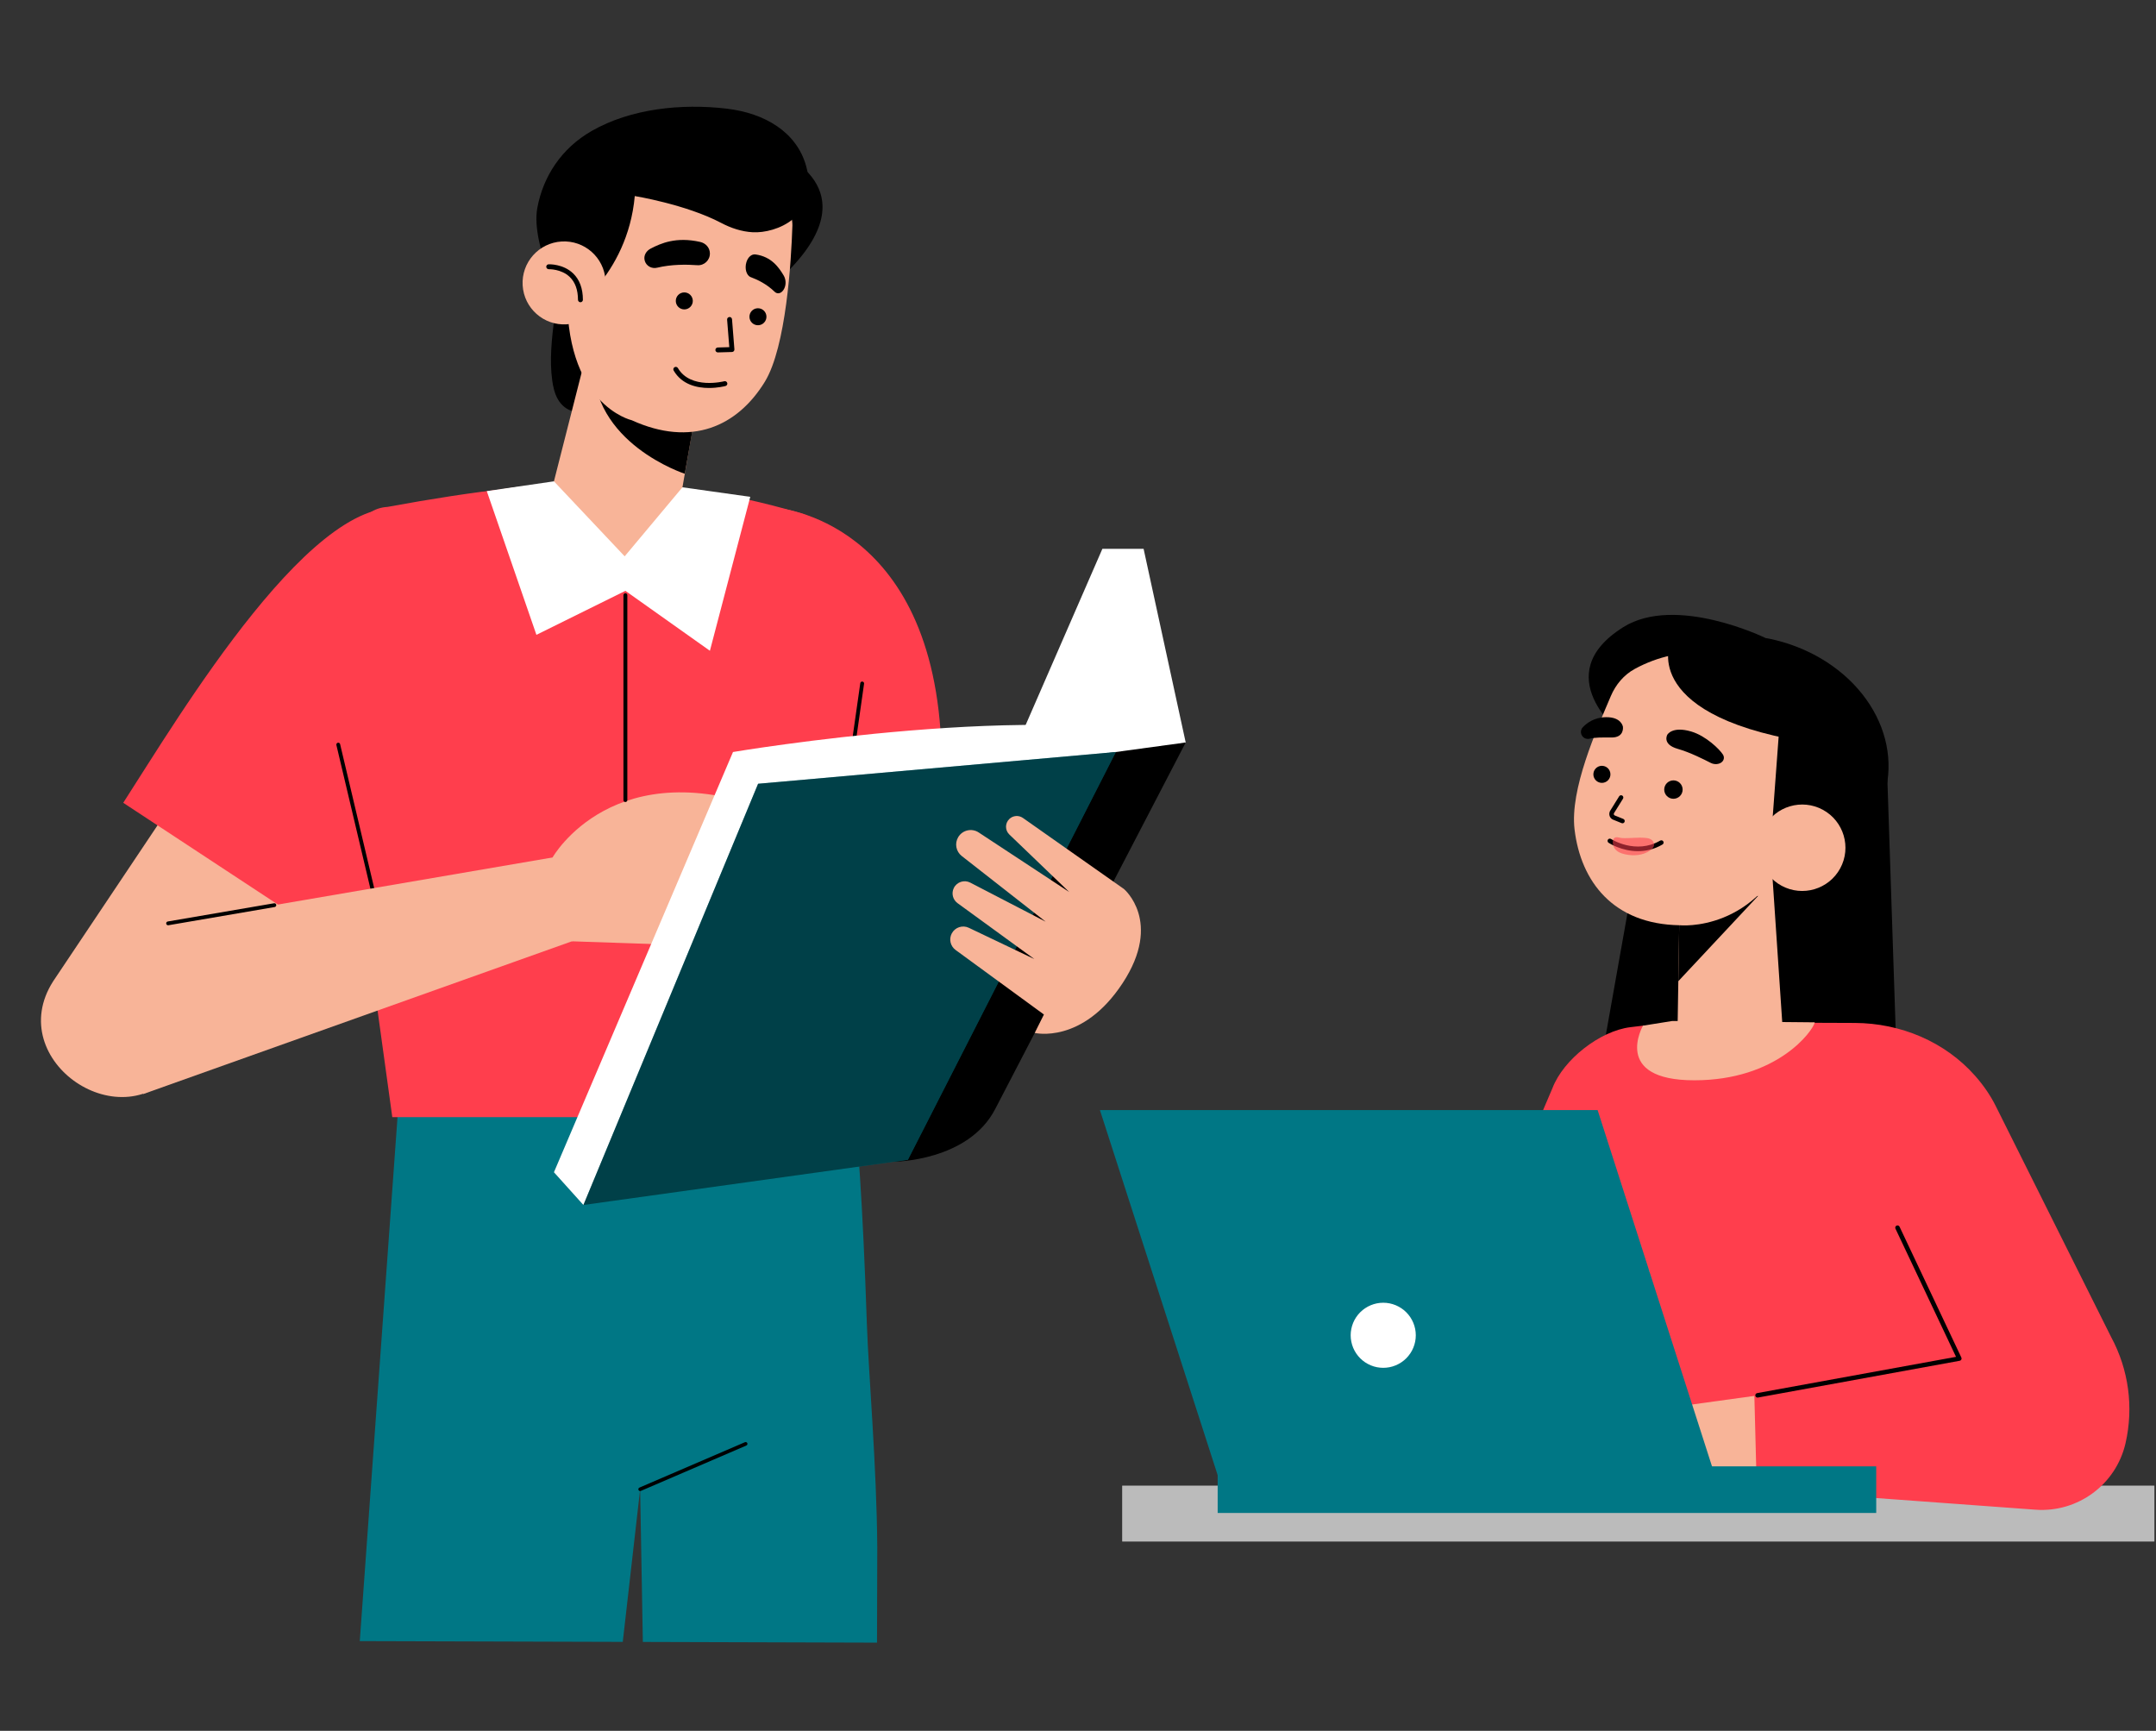 <svg xmlns="http://www.w3.org/2000/svg" xmlns:xlink="http://www.w3.org/1999/xlink" width="1029" zoomAndPan="magnify" viewBox="0 0 771.75 619.5" height="826" preserveAspectRatio="xMidYMid meet" version="1.0"><rect x="0" y="0" width="771.75" height="619.5" fill="#333333" stroke="none"/><defs><clipPath id="8123185aa1"><path d="M 128 376 L 315 376 L 315 587.941 L 128 587.941 Z M 128 376 " clip-rule="nonzero"/></clipPath><clipPath id="4db5967936"><path d="M 401 531 L 771.312 531 L 771.312 552 L 401 552 Z M 401 531 " clip-rule="nonzero"/></clipPath></defs><path fill="#000000" d="M 198.422 113.75 C 197.535 121.184 196.648 128.719 197.668 136.141 C 197.992 138.52 198.531 140.914 199.746 142.988 C 200.961 145.059 202.941 146.781 205.305 147.223 C 207.488 145.152 210.512 142.688 211.828 139.977 C 213.52 136.5 213.52 132.449 213.109 128.602 C 212.684 124.621 211.805 120.555 209.496 117.281 C 207.188 114.012 202.371 113.086 198.422 113.75 Z M 198.422 113.75 " fill-opacity="1" fill-rule="nonzero"/><g clip-path="url(#8123185aa1)"><path fill="#007785" d="M 314.023 553.859 C 313.824 524.59 310.914 492.035 310.301 473.848 C 307.328 385.363 302.551 376.047 302.551 376.047 L 213.898 384.5 L 142.773 393.176 L 128.785 587.387 L 222.922 587.664 L 229.145 533.031 L 230.109 587.684 L 313.93 587.934 Z M 314.023 553.859 " fill-opacity="1" fill-rule="nonzero"/></g><path fill="#000000" d="M 229.145 533.676 C 228.895 533.676 228.66 533.531 228.555 533.285 C 228.414 532.961 228.562 532.582 228.891 532.441 L 266.652 516.195 C 266.98 516.055 267.359 516.207 267.5 516.535 C 267.641 516.859 267.492 517.238 267.164 517.379 L 229.402 533.625 C 229.316 533.66 229.23 533.676 229.145 533.676 Z M 229.145 533.676 " fill-opacity="1" fill-rule="nonzero"/><g clip-path="url(#4db5967936)"><path fill="#ffffff" d="M 401.707 531.766 L 771.168 531.766 L 771.168 551.719 L 401.707 551.719 Z M 401.707 531.766 " fill-opacity="1" fill-rule="nonzero"/><path fill="#000000" d="M 401.707 531.766 L 771.168 531.766 L 771.168 551.719 L 401.707 551.719 Z M 401.707 531.766 " fill-opacity="0.267" fill-rule="nonzero"/></g><path fill="#000000" d="M 595.789 252.41 L 573.43 378.207 L 679.219 388.352 L 675.414 273.492 Z M 595.789 252.41 " fill-opacity="1" fill-rule="nonzero"/><path fill="#f8b498" d="M 633.305 296.688 L 638.555 374.73 L 600.371 375.508 L 601.199 324.055 Z M 633.305 296.688 " fill-opacity="1" fill-rule="nonzero"/><path fill="#ff3e4d" d="M 588.117 367.105 L 583.617 367.648 C 572.727 368.965 559.609 379.223 555.707 389.473 L 526.324 458.363 L 538.605 407.215 L 502.016 399.844 L 487.316 469.996 C 484.344 480.484 483.816 491.516 485.793 502.238 C 487.918 513.789 497.887 522.242 509.637 522.453 C 522.938 522.699 535.379 515.891 542.336 504.555 L 565.906 466.172 L 592.387 530.391 L 728.613 540.352 C 743.758 541.461 757.445 531.355 760.84 516.566 C 763.797 503.695 761.973 490.188 755.699 478.566 L 714.348 395.801 C 712.469 392.047 709.977 388.43 707.031 385.094 C 696.203 372.812 680.309 366.199 663.93 366.133 L 642.887 366.051 Z M 588.117 367.105 " fill-opacity="1" fill-rule="nonzero"/><path fill="#000000" d="M 580.441 262.676 C 580.441 262.676 553.582 241.684 581.062 224.469 C 599.832 212.711 631.852 228.297 631.852 228.297 Z M 580.441 262.676 " fill-opacity="1" fill-rule="nonzero"/><path fill="#000000" d="M 633.355 228.613 C 635.016 228.957 636.66 229.367 638.281 229.844 C 639.906 230.32 641.504 230.859 643.074 231.469 C 644.648 232.074 646.184 232.746 647.691 233.477 C 649.195 234.207 650.66 234.996 652.082 235.848 C 653.508 236.695 654.883 237.598 656.211 238.559 C 657.539 239.516 658.812 240.523 660.035 241.582 C 661.254 242.641 662.414 243.742 663.516 244.891 C 664.617 246.039 665.652 247.227 666.621 248.453 C 667.594 249.68 668.492 250.938 669.324 252.234 C 670.156 253.527 670.914 254.848 671.594 256.195 C 672.277 257.543 672.887 258.914 673.414 260.301 C 673.941 261.691 674.395 263.094 674.762 264.512 C 675.133 265.93 675.422 267.355 675.629 268.789 C 675.836 270.223 675.961 271.652 676 273.086 C 676.043 274.52 676.004 275.945 675.879 277.367 C 675.758 278.785 675.551 280.191 675.266 281.586 C 674.977 282.977 674.609 284.352 674.16 285.703 C 673.711 287.055 673.184 288.383 672.578 289.684 C 671.973 290.98 671.293 292.25 670.535 293.484 C 669.781 294.715 668.949 295.91 668.051 297.066 C 667.148 298.223 666.184 299.336 665.145 300.402 C 664.109 301.469 663.012 302.488 661.852 303.457 C 660.691 304.426 659.473 305.34 658.199 306.199 C 656.922 307.059 655.598 307.859 654.219 308.605 C 652.844 309.348 651.422 310.031 649.957 310.648 C 648.492 311.27 646.988 311.824 645.449 312.312 C 643.91 312.801 642.34 313.227 640.742 313.582 C 639.145 313.938 637.523 314.223 635.879 314.438 C 634.234 314.656 632.578 314.805 630.906 314.883 C 629.234 314.957 627.559 314.965 625.871 314.902 C 624.188 314.84 622.508 314.703 620.828 314.5 C 619.148 314.297 617.477 314.023 615.816 313.684 C 614.156 313.34 612.516 312.934 610.895 312.457 C 609.27 311.98 607.672 311.438 606.102 310.832 C 604.527 310.223 602.988 309.555 601.484 308.824 C 599.98 308.09 598.516 307.301 597.094 306.453 C 595.668 305.602 594.293 304.699 592.965 303.742 C 591.637 302.785 590.363 301.777 589.141 300.719 C 587.922 299.66 586.762 298.555 585.66 297.406 C 584.559 296.262 583.523 295.074 582.551 293.848 C 581.582 292.621 580.68 291.359 579.852 290.066 C 579.02 288.773 578.262 287.449 577.578 286.102 C 576.895 284.754 576.289 283.387 575.762 281.996 C 575.23 280.605 574.781 279.203 574.414 277.785 C 574.043 276.367 573.754 274.941 573.547 273.508 C 573.34 272.078 573.215 270.645 573.172 269.211 C 573.133 267.777 573.172 266.352 573.297 264.934 C 573.418 263.512 573.625 262.105 573.91 260.715 C 574.199 259.32 574.566 257.949 575.016 256.594 C 575.465 255.242 575.988 253.914 576.594 252.617 C 577.199 251.316 577.883 250.051 578.641 248.816 C 579.395 247.582 580.223 246.387 581.125 245.23 C 582.023 244.074 582.992 242.961 584.027 241.895 C 585.062 240.828 586.164 239.809 587.324 238.84 C 588.484 237.871 589.703 236.957 590.977 236.098 C 592.254 235.238 593.578 234.438 594.953 233.695 C 596.332 232.949 597.754 232.27 599.219 231.648 C 600.684 231.031 602.184 230.477 603.727 229.984 C 605.266 229.496 606.832 229.074 608.434 228.719 C 610.031 228.363 611.652 228.078 613.297 227.859 C 614.941 227.641 616.598 227.496 618.27 227.418 C 619.941 227.34 621.617 227.332 623.301 227.395 C 624.984 227.461 626.668 227.594 628.348 227.797 C 630.027 228 631.699 228.273 633.355 228.613 Z M 633.355 228.613 " fill-opacity="1" fill-rule="nonzero"/><path fill="#000000" d="M 601.199 324.055 L 629.336 320.645 L 600.762 351.188 Z M 601.199 324.055 " fill-opacity="1" fill-rule="nonzero"/><path fill="#f8b498" d="M 642.133 300.457 C 629.32 334.055 601.285 331.168 601.285 331.168 C 577.473 330.805 565.844 315.512 563.617 296.859 C 561.906 282.516 571.465 261.266 576.602 249.141 C 578.336 245.051 581.273 241.535 585.191 239.406 C 618.727 221.16 662.551 246.922 642.133 300.457 Z M 642.133 300.457 " fill-opacity="1" fill-rule="nonzero"/><path fill="#000000" d="M 580.461 294.613 L 577.262 293.312 C 576.203 292.777 575.75 291.512 576.285 290.328 L 579.582 285.016 C 579.816 284.637 580.316 284.523 580.699 284.754 C 581.078 284.988 581.195 285.488 580.961 285.871 L 577.715 291.082 C 577.586 291.375 577.707 291.719 577.938 291.836 L 581.074 293.113 C 581.488 293.281 581.688 293.754 581.52 294.168 C 581.391 294.48 581.09 294.672 580.77 294.672 C 580.664 294.672 580.559 294.652 580.461 294.613 Z M 580.461 294.613 " fill-opacity="1" fill-rule="nonzero"/><path fill="#000000" d="M 602.305 282.605 C 602.305 283.043 602.219 283.461 602.055 283.867 C 601.887 284.27 601.648 284.625 601.34 284.934 C 601.031 285.242 600.672 285.48 600.27 285.648 C 599.867 285.812 599.445 285.898 599.012 285.898 C 598.574 285.898 598.152 285.812 597.75 285.648 C 597.348 285.48 596.988 285.242 596.68 284.934 C 596.371 284.625 596.133 284.27 595.969 283.867 C 595.801 283.461 595.715 283.043 595.715 282.605 C 595.715 282.168 595.801 281.75 595.969 281.348 C 596.133 280.941 596.371 280.586 596.68 280.277 C 596.988 279.969 597.348 279.73 597.75 279.566 C 598.152 279.398 598.574 279.312 599.012 279.312 C 599.445 279.312 599.867 279.398 600.27 279.566 C 600.672 279.73 601.031 279.969 601.34 280.277 C 601.648 280.586 601.887 280.941 602.055 281.348 C 602.219 281.75 602.305 282.168 602.305 282.605 Z M 602.305 282.605 " fill-opacity="1" fill-rule="nonzero"/><path fill="#000000" d="M 573.914 274.141 C 572.25 273.863 570.68 274.984 570.398 276.645 C 570.117 278.309 571.238 279.883 572.902 280.164 C 574.566 280.441 576.141 279.32 576.422 277.656 C 576.699 275.996 575.578 274.422 573.914 274.141 Z M 573.914 274.141 " fill-opacity="1" fill-rule="nonzero"/><path fill="#000000" d="M 575.797 301.645 C 575.422 301.398 575.32 300.898 575.562 300.523 C 575.809 300.152 576.309 300.051 576.684 300.293 C 576.77 300.348 585.527 305.957 594.281 300.867 C 594.672 300.645 595.164 300.777 595.387 301.16 C 595.609 301.547 595.48 302.043 595.094 302.266 C 592.039 304.043 589.016 304.656 586.305 304.656 C 580.469 304.652 576.062 301.816 575.797 301.645 Z M 575.797 301.645 " fill-opacity="1" fill-rule="nonzero"/><path fill="#000000" d="M 574.918 256.695 C 570.602 256.738 567.887 258.883 566.543 260.336 C 565.879 261.051 565.723 262.094 566.113 262.988 C 566.602 264.094 567.816 264.695 568.992 264.402 C 571.066 263.891 573.312 263.953 576.859 263.969 C 581.531 263.984 580.934 260.133 580.934 260.133 C 580.934 260.133 580.465 256.641 574.918 256.695 Z M 574.918 256.695 " fill-opacity="1" fill-rule="nonzero"/><path fill="#000000" d="M 605.363 261.82 C 610.664 263.379 615.551 268.211 616.723 270.062 C 617.305 270.973 617.152 272.02 616.371 272.727 C 615.406 273.602 613.715 273.746 612.363 273.055 C 609.98 271.84 604.941 269.27 600.57 268.035 C 594.82 266.41 596.828 262.965 596.828 262.965 C 596.828 262.965 598.555 259.82 605.363 261.82 Z M 605.363 261.82 " fill-opacity="1" fill-rule="nonzero"/><path fill="#000000" d="M 657.754 267.078 C 587.418 259.242 597.605 231.289 597.605 231.289 C 668.605 227.445 657.754 267.082 657.754 267.078 Z M 657.754 267.078 " fill-opacity="1" fill-rule="nonzero"/><path fill="#000000" d="M 671.602 277.766 L 633.969 300.188 L 637.125 257.547 Z M 671.602 277.766 " fill-opacity="1" fill-rule="nonzero"/><path fill="#f8b498" d="M 652.492 289.832 C 644.98 285.758 635.582 288.539 631.5 296.047 C 627.422 303.555 630.207 312.949 637.719 317.023 C 645.23 321.098 654.629 318.316 658.711 310.809 C 662.789 303.301 660.004 293.91 652.492 289.832 Z M 652.492 289.832 " fill-opacity="1" fill-rule="nonzero"/><path fill="#f8b498" d="M 638.891 305.789 C 643.289 294.871 652.859 300.41 652.859 300.41 " fill-opacity="1" fill-rule="nonzero"/><path fill="#f8b498" d="M 606.496 386.66 C 576.828 386.66 588.121 367.105 588.121 367.105 L 598.633 365.43 L 649.609 365.922 C 648.922 369.023 636.164 386.66 606.496 386.66 Z M 606.496 386.66 " fill-opacity="1" fill-rule="nonzero"/><path fill="#f8b498" d="M 627.984 499.621 L 589.75 504.895 L 590.445 523.988 L 628.816 531.875 C 628.816 531.875 628.145 506.199 627.984 499.621 Z M 627.984 499.621 " fill-opacity="1" fill-rule="nonzero"/><path fill="#000000" d="M 565.145 466.445 C 565.086 466.289 559.543 450.586 562.621 433.055 C 565.672 415.676 568.254 407.844 568.281 407.766 C 568.422 407.344 568.879 407.113 569.305 407.258 C 569.727 407.398 569.957 407.855 569.816 408.281 C 569.789 408.355 567.246 416.094 564.219 433.336 C 561.215 450.434 566.613 465.746 566.668 465.898 C 566.82 466.32 566.602 466.785 566.18 466.934 C 566.09 466.965 565.996 466.984 565.906 466.984 C 565.57 466.984 565.262 466.777 565.145 466.445 Z M 565.145 466.445 " fill-opacity="1" fill-rule="nonzero"/><path fill="#000000" d="M 579.938 462.211 L 583.004 456.18 L 589.617 459.391 L 586.684 465.438 Z M 579.938 462.211 " fill-opacity="1" fill-rule="nonzero"/><path fill="#000000" d="M 547.871 536.32 L 546.867 540.09 C 546.648 540.895 547.246 541.141 547.727 540.441 L 549.984 537.168 C 549.637 536.238 548.812 535.863 547.871 536.32 Z M 547.871 536.32 " fill-opacity="1" fill-rule="nonzero"/><path fill="#007785" d="M 580.199 461.641 L 583.582 463.266 L 586.957 464.867 L 558.488 525.469 L 558.336 525.789 L 558.281 525.762 L 549.773 537.602 C 549.402 536.73 548.582 536.367 547.668 536.738 L 551.07 522.805 L 550.977 522.762 L 551.184 522.328 Z M 580.199 461.641 " fill-opacity="1" fill-rule="nonzero"/><path fill="#f8b498" d="M 582.727 456.766 L 583.5 455.234 C 584.574 453.109 586.902 452.117 588.703 453.016 C 590.445 453.887 591.062 456.219 590.102 458.309 L 589.348 459.953 Z M 582.727 456.766 " fill-opacity="1" fill-rule="nonzero"/><path fill="#f8b498" d="M 530.934 534.367 C 532.496 534.961 534.234 534.641 535.465 533.543 L 546.277 523.867 C 551.277 519.391 559.199 516.27 565.602 519.523 C 567.582 520.531 569.188 522.188 570.977 523.484 C 575.52 526.773 581.004 526.441 586.238 525.238 C 589.934 524.395 593.469 522.871 596.648 520.812 C 597.609 520.188 598.543 519.516 599.43 518.777 C 599.566 518.664 600.359 518.148 600.367 517.945 C 600.367 517.941 600.949 504.266 600.949 504.266 L 560.902 503.668 C 553.453 503.555 546.387 506.727 541.527 512.371 L 528.984 526.926 C 526.898 529.355 527.91 533.219 530.934 534.367 Z M 530.934 534.367 " fill-opacity="1" fill-rule="nonzero"/><path fill="#000000" d="M 628.332 499.559 C 628.254 499.121 628.543 498.699 628.984 498.621 L 700.168 485.641 L 678.488 439.758 C 678.297 439.352 678.469 438.871 678.875 438.68 C 679.281 438.492 679.762 438.664 679.953 439.066 L 702.082 485.902 C 702.191 486.133 702.184 486.395 702.07 486.621 C 701.953 486.844 701.742 487 701.496 487.047 L 629.277 500.211 C 629.227 500.223 629.18 500.227 629.129 500.227 C 628.746 500.223 628.402 499.949 628.332 499.559 Z M 628.332 499.559 " fill-opacity="1" fill-rule="nonzero"/><path fill="#007785" d="M 393.715 397.309 L 571.871 397.309 L 613.832 528 L 435.871 528 Z M 393.715 397.309 " fill-opacity="1" fill-rule="nonzero"/><path fill="#007785" d="M 435.871 524.84 L 671.602 524.84 L 671.602 541.52 L 435.871 541.52 Z M 435.871 524.84 " fill-opacity="1" fill-rule="nonzero"/><path fill="#ffffff" d="M 506.789 477.926 C 506.789 478.688 506.715 479.445 506.566 480.195 C 506.414 480.945 506.195 481.676 505.902 482.383 C 505.609 483.086 505.25 483.758 504.824 484.395 C 504.398 485.031 503.918 485.617 503.375 486.16 C 502.836 486.699 502.246 487.184 501.609 487.609 C 500.973 488.031 500.301 488.391 499.594 488.684 C 498.887 488.977 498.16 489.199 497.41 489.348 C 496.66 489.496 495.902 489.57 495.137 489.57 C 494.371 489.57 493.613 489.496 492.863 489.348 C 492.113 489.199 491.383 488.977 490.676 488.684 C 489.969 488.391 489.297 488.031 488.66 487.609 C 488.023 487.184 487.438 486.699 486.895 486.16 C 486.355 485.617 485.871 485.031 485.445 484.395 C 485.02 483.758 484.66 483.086 484.367 482.383 C 484.078 481.676 483.855 480.945 483.707 480.195 C 483.555 479.445 483.48 478.688 483.48 477.926 C 483.48 477.16 483.555 476.402 483.707 475.652 C 483.855 474.902 484.078 474.172 484.367 473.469 C 484.66 472.762 485.02 472.09 485.445 471.453 C 485.871 470.816 486.355 470.23 486.895 469.688 C 487.438 469.148 488.023 468.664 488.66 468.242 C 489.297 467.816 489.969 467.457 490.676 467.164 C 491.383 466.871 492.113 466.652 492.863 466.5 C 493.613 466.352 494.371 466.277 495.137 466.277 C 495.902 466.277 496.66 466.352 497.41 466.5 C 498.16 466.652 498.887 466.871 499.594 467.164 C 500.301 467.457 500.973 467.816 501.609 468.242 C 502.246 468.664 502.836 469.148 503.375 469.688 C 503.918 470.23 504.398 470.816 504.824 471.453 C 505.25 472.09 505.609 472.762 505.902 473.469 C 506.195 474.172 506.414 474.902 506.566 475.652 C 506.715 476.402 506.789 477.16 506.789 477.926 Z M 506.789 477.926 " fill-opacity="1" fill-rule="nonzero"/><path fill="#f8b498" d="M 152.777 263.438 C 152.777 263.438 64.062 381.777 64.062 381.777 C 44.363 409.098 0.801 379.727 19.023 351.23 L 71.129 273.383 Z M 152.777 263.438 " fill-opacity="1" fill-rule="nonzero"/><path fill="#ff3e4d" d="M 123.535 339.582 L 44.113 287.34 C 63.914 256.73 114.039 171.914 146.938 182.727 C 236.367 217.816 138.258 315.41 123.535 339.582 Z M 123.535 339.582 " fill-opacity="1" fill-rule="nonzero"/><path fill="#ff3e4d" d="M 297.961 278.164 L 337.031 269.16 C 334.742 185.5 277.824 181.781 277.824 181.781 Z M 297.961 278.164 " fill-opacity="1" fill-rule="nonzero"/><path fill="#ff3e4d" d="M 117.82 236.004 L 140.422 399.844 L 280.859 399.844 C 293.551 344.508 339.332 198.617 285.266 183.289 C 237.504 169.75 202.305 169.746 138.688 181.434 C 118.785 182.648 123.656 222.836 117.82 236.004 Z M 117.82 236.004 " fill-opacity="1" fill-rule="nonzero"/><path fill="#000000" d="M 135.562 330.648 L 120.414 266.668 C 120.328 266.301 120.559 265.93 120.922 265.844 C 121.297 265.758 121.66 265.984 121.746 266.352 L 136.895 330.332 C 136.977 330.699 136.75 331.07 136.387 331.156 C 136.332 331.168 136.281 331.172 136.227 331.172 C 135.918 331.172 135.641 330.961 135.562 330.648 Z M 135.562 330.648 " fill-opacity="1" fill-rule="nonzero"/><path fill="#000000" d="M 299.402 309.277 C 299.031 309.223 298.77 308.875 298.824 308.504 L 307.941 244.523 C 307.996 244.152 308.316 243.883 308.719 243.945 C 309.09 244 309.352 244.348 309.297 244.719 L 300.176 308.699 C 300.129 309.039 299.836 309.285 299.5 309.285 C 299.469 309.285 299.438 309.285 299.402 309.277 Z M 299.402 309.277 " fill-opacity="1" fill-rule="nonzero"/><path fill="#f8b498" d="M 204.703 336.914 L 255.363 338.645 L 277.82 290.91 C 219.887 267.789 197.789 306.902 197.789 306.902 Z M 204.703 336.914 " fill-opacity="1" fill-rule="nonzero"/><path fill="#f8b498" d="M 207.195 336.027 L 51.242 391.59 L 42.141 333.578 L 201.32 306.297 Z M 207.195 336.027 " fill-opacity="1" fill-rule="nonzero"/><path fill="#000000" d="M 59.496 330.605 C 59.43 330.23 59.684 329.879 60.055 329.816 L 98.098 323.297 C 98.492 323.234 98.824 323.484 98.883 323.855 C 98.945 324.227 98.695 324.578 98.324 324.645 L 60.281 331.164 C 60.242 331.172 60.203 331.172 60.168 331.172 C 59.84 331.172 59.547 330.938 59.496 330.605 Z M 59.496 330.605 " fill-opacity="1" fill-rule="nonzero"/><path fill="#ffffff" d="M 424.43 265.754 C 377.391 249.812 262.379 269.16 262.379 269.16 L 198.285 419.57 L 208.836 431.289 Z M 424.43 265.754 " fill-opacity="1" fill-rule="nonzero"/><path fill="#000000" d="M 356.238 396.938 C 346.578 415.676 320.035 415.797 320.035 415.797 L 393.551 269.957 L 424.426 265.75 Z M 356.238 396.938 " fill-opacity="1" fill-rule="nonzero"/><path fill="#007785" d="M 324.988 415.113 L 208.836 431.289 L 271.367 280.523 L 399.426 269.16 Z M 324.988 415.113 " fill-opacity="1" fill-rule="nonzero"/><path fill="#000000" d="M 324.988 415.113 L 208.836 431.289 L 271.367 280.523 L 399.426 269.16 Z M 324.988 415.113 " fill-opacity="0.459" fill-rule="nonzero"/><path fill="#ffffff" d="M 365.961 262.172 L 394.598 196.445 L 409.359 196.445 L 424.426 265.75 Z M 365.961 262.172 " fill-opacity="1" fill-rule="nonzero"/><path fill="#f8b498" d="M 373.676 363.117 L 342.051 340.012 C 340.191 338.652 339.605 336.133 340.688 334.094 C 341.852 331.895 344.547 331.004 346.793 332.074 L 370.246 343.262 L 342.758 323.258 C 341.047 322.012 340.484 319.719 341.426 317.828 C 342.504 315.656 345.152 314.793 347.305 315.906 L 374.305 329.891 L 344.254 306.379 C 342.191 304.766 341.652 301.867 343 299.621 C 344.52 297.082 347.848 296.324 350.32 297.949 L 382.742 319.273 L 361.289 298.676 C 359.719 297.168 359.715 294.656 361.281 293.145 C 362.605 291.863 364.656 291.703 366.164 292.762 L 402.312 318.184 C 402.312 318.184 416.297 329.859 401.863 351.863 C 387.43 373.867 370.391 369.707 370.391 369.707 Z M 373.676 363.117 " fill-opacity="1" fill-rule="nonzero"/><path fill="#000000" d="M 280.512 98.59 C 313.266 67.121 277.91 54.223 277.91 54.223 Z M 280.512 98.59 " fill-opacity="1" fill-rule="nonzero"/><path fill="#f8b498" d="M 215.199 105.852 L 195.039 185.012 L 242.164 186.547 L 249.773 143.023 Z M 215.199 105.852 " fill-opacity="1" fill-rule="nonzero"/><path fill="#000000" d="M 248.973 147.883 L 212.426 129.129 C 211.344 158.637 245.121 169.566 245.121 169.566 Z M 248.973 147.883 " fill-opacity="1" fill-rule="nonzero"/><path fill="#f8b498" d="M 203.086 102.77 C 201.613 144.91 226.117 150.406 226.117 150.406 C 247.531 160.141 263.984 152.574 273.75 136.684 C 281.426 124.191 283.227 93.348 283.645 80.719 C 283.773 76.938 280.383 65.73 278.227 62.621 C 256.242 30.938 205.277 39.957 203.086 102.77 Z M 203.086 102.77 " fill-opacity="1" fill-rule="nonzero"/><path fill="#000000" d="M 271.242 110.328 C 272.922 110.289 274.316 111.621 274.355 113.301 C 274.391 114.98 273.059 116.375 271.379 116.41 C 269.699 116.449 268.305 115.117 268.27 113.438 C 268.23 111.758 269.562 110.367 271.242 110.328 Z M 271.242 110.328 " fill-opacity="1" fill-rule="nonzero"/><path fill="#000000" d="M 244.879 104.66 C 246.559 104.621 247.953 105.953 247.992 107.633 C 248.027 109.312 246.695 110.703 245.02 110.742 C 243.34 110.777 241.941 109.449 241.906 107.77 C 241.867 106.09 243.195 104.699 244.879 104.66 Z M 244.879 104.66 " fill-opacity="1" fill-rule="nonzero"/><path fill="#000000" d="M 256.078 125.277 C 256.066 124.789 256.449 124.383 256.938 124.371 L 261.055 124.254 L 260.273 114.414 C 260.234 113.93 260.598 113.504 261.082 113.465 C 261.562 113.391 261.988 113.789 262.031 114.273 L 262.883 125.039 C 262.898 125.277 262.816 125.516 262.66 125.695 C 262.5 125.875 262.27 125.984 262.027 125.988 L 256.98 126.133 C 256.973 126.133 256.965 126.133 256.957 126.133 C 256.477 126.129 256.086 125.75 256.078 125.277 Z M 256.078 125.277 " fill-opacity="1" fill-rule="nonzero"/><path fill="#000000" d="M 250.648 86.598 C 241.953 84.625 236.492 87.156 233.02 88.91 C 231.324 89.762 230.266 91.48 230.785 93.305 C 231.324 95.211 233.277 96.285 235.207 95.82 C 240.383 94.574 245.863 94.637 249.602 94.922 C 252.078 95.109 254.168 93.125 254.109 90.641 C 254.066 88.641 252.598 87.039 250.648 86.598 Z M 250.648 86.598 " fill-opacity="1" fill-rule="nonzero"/><path fill="#000000" d="M 270.41 91.066 C 276.254 91.855 278.883 95.891 280.516 98.594 C 281.312 99.91 281.484 101.844 280.664 103.402 C 279.812 105.027 278.324 105.445 277.277 104.422 C 274.469 101.676 271.113 100.07 268.754 99.203 C 267.191 98.625 266.469 96.129 267.188 93.812 C 267.762 91.949 269.098 90.891 270.41 91.066 Z M 270.41 91.066 " fill-opacity="1" fill-rule="nonzero"/><path fill="#000000" d="M 192.332 74.434 C 194.41 63.203 200.91 53.105 211.809 46.867 C 225.773 38.871 243.914 36.973 260.141 38.891 C 273.719 40.496 285.195 47.223 288.578 59.496 C 293.621 77.797 277.574 83.551 269.492 83.129 C 265.441 82.918 261.609 81.609 258.121 79.773 C 245.566 73.16 227.219 70.172 227.219 70.172 C 224.641 98.977 202.84 112.691 202.84 112.691 C 202.84 112.691 189.824 87.969 192.332 74.434 Z M 192.332 74.434 " fill-opacity="1" fill-rule="nonzero"/><path fill="#f8b498" d="M 201.031 86.434 C 209.227 85.941 216.266 92.18 216.758 100.371 C 217.25 108.559 211.008 115.594 202.812 116.086 C 194.617 116.578 187.578 110.34 187.086 102.148 C 186.594 93.961 192.84 86.922 201.031 86.434 Z M 201.031 86.434 " fill-opacity="1" fill-rule="nonzero"/><path fill="#000000" d="M 206.891 107.297 C 206.883 103.738 205.883 100.984 203.922 99.109 C 200.891 96.211 196.469 96.363 196.449 96.359 C 196.023 96.387 195.551 96.008 195.531 95.52 C 195.508 95.035 195.887 94.625 196.371 94.602 C 196.574 94.586 201.543 94.418 205.125 97.828 C 207.453 100.047 208.641 103.23 208.652 107.297 C 208.652 107.781 208.258 108.18 207.77 108.18 C 207.289 108.18 206.895 107.785 206.891 107.297 Z M 206.891 107.297 " fill-opacity="1" fill-rule="nonzero"/><path fill="#f8b498" d="M 265.832 181.535 C 265.832 181.535 253.785 209.965 222.406 208.555 C 191.027 207.145 178.938 175.207 178.938 175.207 C 227.34 167.27 265.832 181.535 265.832 181.535 Z M 265.832 181.535 " fill-opacity="1" fill-rule="nonzero"/><path fill="#000000" d="M 241.141 132.633 C 240.895 132.215 241.035 131.676 241.457 131.43 C 241.879 131.184 242.414 131.324 242.66 131.742 C 247.227 139.531 259.129 136.488 259.25 136.457 C 259.699 136.328 260.199 136.613 260.328 137.082 C 260.453 137.551 260.172 138.035 259.703 138.16 C 259.469 138.223 256.977 138.863 253.793 138.863 C 249.57 138.863 244.133 137.738 241.141 132.633 Z M 241.141 132.633 " fill-opacity="1" fill-rule="nonzero"/><path fill="#ffffff" d="M 198.281 172.273 L 223.605 199.121 L 244.285 174.41 L 268.559 177.828 L 254.113 232.922 L 223.863 211.469 L 192.012 227.219 L 174.246 175.781 Z M 198.281 172.273 " fill-opacity="1" fill-rule="nonzero"/><path fill="#000000" d="M 223.863 287.062 C 223.477 287.062 223.164 286.75 223.164 286.367 L 223.164 213.031 C 223.164 212.645 223.477 212.332 223.863 212.332 C 224.246 212.332 224.559 212.645 224.559 213.031 L 224.559 286.367 C 224.559 286.75 224.246 287.062 223.863 287.062 Z M 223.863 287.062 " fill-opacity="1" fill-rule="nonzero"/><path fill="#ff3e4d" d="M 577.953 303.652 C 578.832 304.922 580.285 305.465 581.676 305.77 C 584.746 306.445 588.098 306.223 590.758 304.344 C 591.363 303.914 591.969 303.324 592.066 302.52 C 592.16 301.734 591.719 300.965 591.133 300.543 C 590.547 300.125 589.844 299.992 589.152 299.914 C 586.293 299.602 583.43 300.129 580.57 299.953 C 579.617 299.895 578.34 299.238 577.664 300.121 C 576.973 301.027 577.379 302.828 577.953 303.652 Z M 577.953 303.652 " fill-opacity="0.557" fill-rule="nonzero"/></svg>